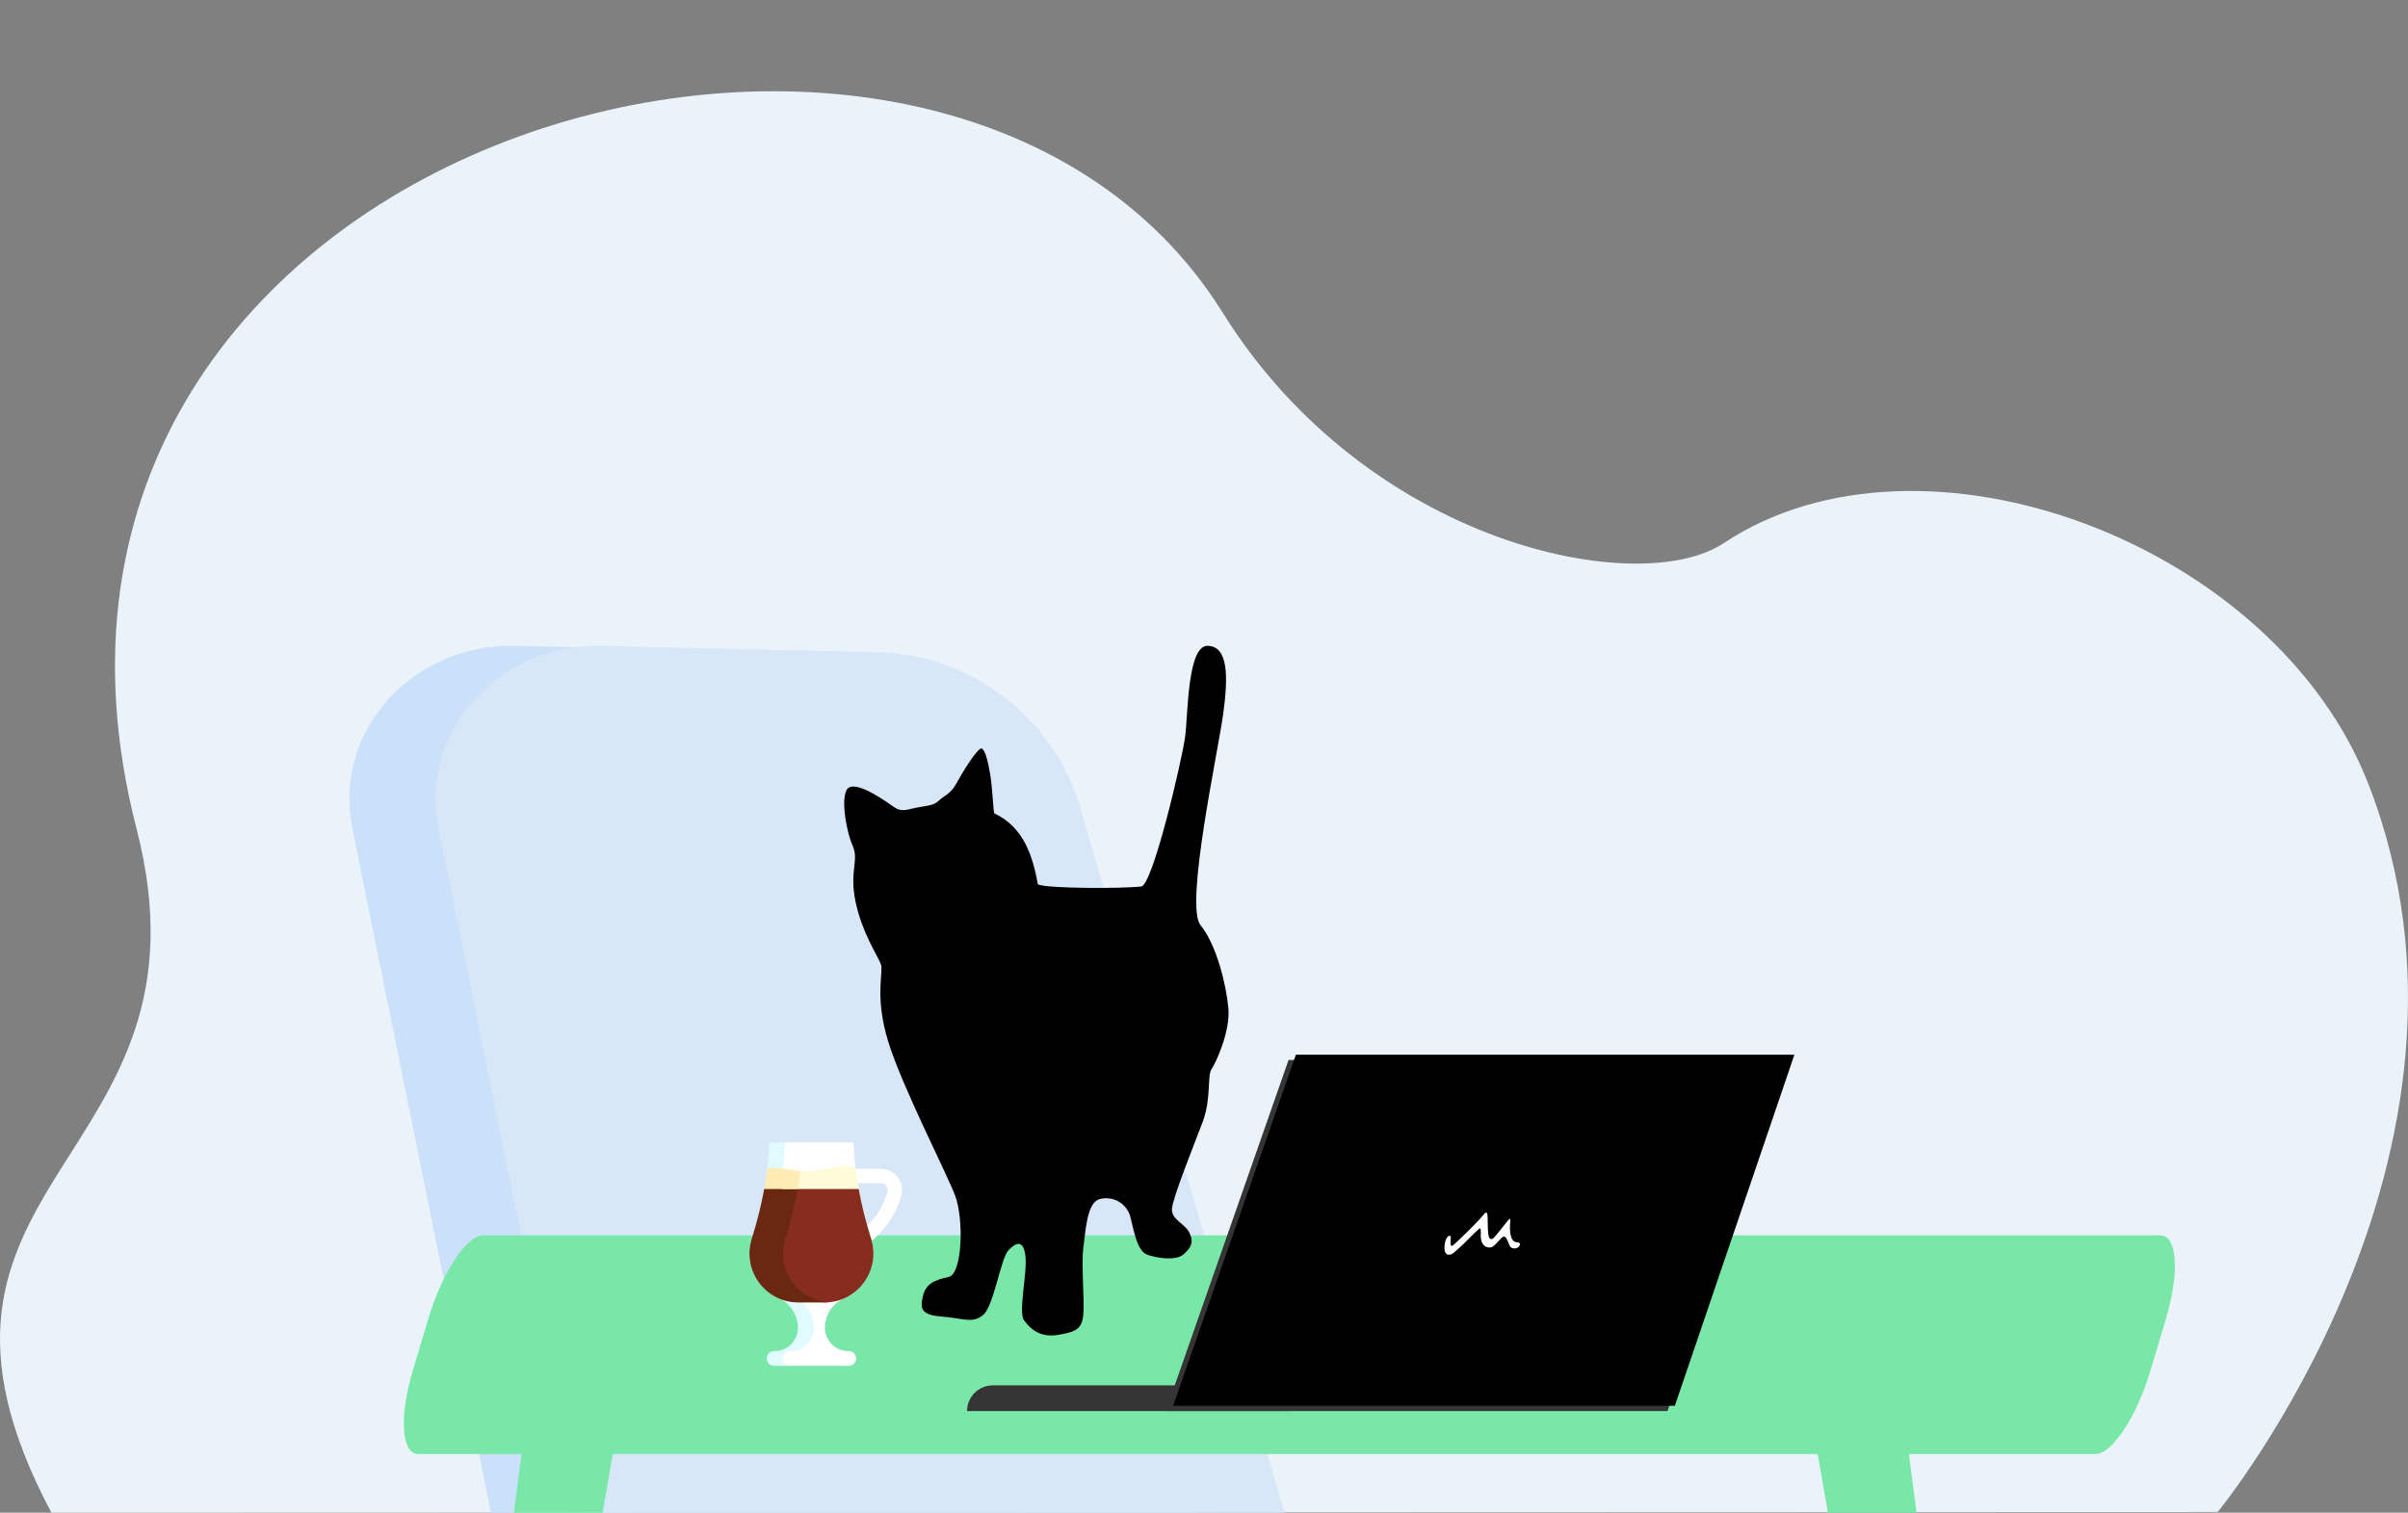 <svg width="1372" height="862" viewBox="0 0 1372 862" fill="none" xmlns="http://www.w3.org/2000/svg">
<rect x="0" y="0" width="1372" height="862" fill="#808080" stroke="none"/>
<g clip-path="url(#clip0)">
<path d="M1263.58 861.592C1263.58 861.592 1431.46 657.161 1349.41 446.702C1295.93 309.522 1095.32 234.351 982.102 309.522C933.878 341.535 779.175 310.603 696.572 178.055C536.05 -79.518 -24.162 76.91 77.826 472.371C127.182 663.742 -72.381 670.701 29.302 862L1263.58 861.592Z" fill="#EBF3FA"/>
<path d="M281.82 872.307L200.51 470.767C190.07 416.397 235.12 366.686 293.62 368.026L450.43 371.607C476.797 372.204 502.286 381.201 523.185 397.287C544.085 413.374 559.305 435.711 566.63 461.047L685.63 872.327L281.82 872.307Z" fill="#CBE0F9"/>
<path d="M331.01 872.307L249.7 470.767C239.26 416.397 284.31 366.686 342.81 368.026L499.63 371.627C525.99 372.227 551.47 381.223 572.364 397.306C593.257 413.388 608.474 435.718 615.8 461.047L734.8 872.327L331.01 872.307Z" fill="#D8E7F8"/>
<path d="M1166.56 1529.72L1166.57 1529.72C1168.01 1529.56 1169.39 1529.12 1170.65 1528.42C1171.92 1527.73 1173.03 1526.79 1173.92 1525.66C1174.82 1524.53 1175.48 1523.23 1175.88 1521.84C1176.27 1520.45 1176.38 1519 1176.21 1517.57C1176.21 1517.57 1176.21 1517.57 1176.21 1517.57L1079.16 766.813L1025.78 768.344L1156.18 1522.65C1156.18 1522.65 1156.18 1522.65 1156.18 1522.65C1156.59 1524.87 1157.85 1526.85 1159.68 1528.18C1161.51 1529.51 1163.78 1530.09 1166.02 1529.79L1166.09 1530.29L1166.02 1529.79L1166.56 1529.72Z" fill="#78E7A8" stroke="#78E7A8"/>
<path d="M218.243 1529.72L218.253 1529.72L218.783 1529.79C221.027 1530.09 223.3 1529.52 225.131 1528.19C226.962 1526.86 228.213 1524.88 228.626 1522.65C228.626 1522.65 228.626 1522.65 228.626 1522.65L359.037 768.344L305.646 766.813L208.594 1517.57C208.594 1517.57 208.594 1517.57 208.594 1517.57C208.423 1519 208.537 1520.46 208.93 1521.84C209.323 1523.23 209.987 1524.53 210.884 1525.66C211.781 1526.79 212.894 1527.73 214.157 1528.43C215.42 1529.12 216.808 1529.57 218.243 1529.72Z" fill="#78E7A8" stroke="#78E7A8"/>
<path d="M275.263 704.479H1230.99C1233.14 704.479 1234.91 705.687 1236.21 708.03C1237.51 710.37 1238.31 713.785 1238.57 718.048C1239.1 726.568 1237.48 738.369 1233.58 751.426L1224.69 781.116C1220.78 794.174 1215.34 805.975 1209.71 814.495C1206.9 818.758 1204.05 822.173 1201.35 824.513C1198.65 826.856 1196.16 828.064 1194.01 828.064H238.28C236.125 828.064 234.36 826.856 233.059 824.513C231.76 822.173 230.96 818.758 230.695 814.495C230.166 805.975 231.785 794.174 235.692 781.116L244.577 751.426C248.485 738.369 253.929 726.568 259.558 718.048C262.373 713.785 265.218 710.37 267.917 708.03C270.62 705.687 273.108 704.479 275.263 704.479Z" fill="#78E7A8" stroke="#78E7A8"/>
<path d="M734.71 804.08H551C550.998 800.205 552.533 796.487 555.268 793.743C558.003 790.998 561.716 789.451 565.59 789.44H734.71V804.08Z" fill="#353535"/>
<path d="M734.181 604H1018.21L950.091 804.08H664.211L734.181 604Z" fill="#353535"/>
<path d="M1022.39 601L954.271 801.08H668.391L738.361 601H1022.39Z" fill="black"/>
<path d="M828.378 709.235C825.71 711.679 826.621 706.954 826.621 705.013C826.754 703.432 823.758 703.726 823.098 709.431C822.352 715.874 826.043 715.8 828.378 713.812C834.887 708.272 836.977 705.506 841.105 701.704C843.301 699.681 843.916 698.544 843.692 703.58C843.376 710.704 848.337 711.694 850.509 710.391C853.995 707.892 856.407 702.653 858.168 705.506C859.954 708.4 859.861 710.551 861.503 711.143C865.354 712.533 867.79 707.919 864.361 707.876C860.075 707.821 860.081 700.194 860.481 696.175C860.801 692.959 859.42 695.212 858.467 696.397C850.658 706.098 850.808 706.348 849.139 705.95C847.274 705.506 847.808 695.602 847.522 692.451C847.294 689.931 845.903 691.256 845.237 692.234C841.122 697.322 831.225 706.627 828.378 709.235Z" fill="white"/>
<path d="M506.051 593.46C513.99 619.294 539.214 668.033 544.222 681.368C549.23 694.703 548.392 726.007 540.47 727.68C532.548 729.354 527.54 731.428 525.865 738.522C524.19 745.617 524.625 749.348 536.718 750.235C548.811 751.121 553.819 754.401 560.067 749.398C566.314 744.395 570.116 716.905 574.672 712.321C579.228 707.736 583.046 706.482 584.252 715.667C585.458 724.853 580.082 747.758 583.432 752.326C586.781 756.894 592.191 762.365 602.609 760.692C613.027 759.019 616.377 757.345 617.215 749.448C618.052 741.551 615.959 720.988 617.265 710.949C618.571 700.91 619.342 685.952 626.025 683.459C627.83 682.894 629.73 682.693 631.614 682.87C633.498 683.046 635.327 683.596 636.996 684.487C638.665 685.378 640.139 686.593 641.332 688.059C642.525 689.526 643.414 691.216 643.946 693.03C646.04 700.96 647.715 713.107 653.996 715.115C660.277 717.123 670.259 718.461 674.43 714.697C678.6 710.932 680.275 708.004 677.78 702.617C675.284 697.229 667.362 695.121 667.73 688.863C668.099 682.606 680.242 652.623 685.25 639.288C690.258 625.953 687.745 613.036 690.274 609.288C692.804 605.54 701.128 587.621 699.872 574.303C698.616 560.984 693.172 538.464 684.027 527.22C674.882 515.977 694.077 428.053 696.957 406.753C699.838 385.454 699.872 368.422 688.198 368.003C676.523 367.585 676.942 406.753 675.267 419.67C673.592 432.587 656.625 505.151 650.16 505.151C640.111 506.406 595.525 506.406 591.354 503.897C588.44 488.069 583.432 471.404 566.532 463.49C565.912 462.453 565.493 449.118 564.237 441.622C562.981 434.126 561.524 427.869 559.447 426.564C557.37 425.259 547.974 440.735 544.842 446.558C541.71 452.38 538.142 453.25 535.261 455.944C532.38 458.638 530.454 458.855 523.989 459.893C517.524 460.93 514.191 463.239 509.4 459.893C504.61 456.546 489.787 445.939 483.958 448.649C478.13 451.36 482.083 473.646 485.834 481.978C489.586 490.311 483.741 496.351 487.509 514.053C491.278 531.755 500.239 544.889 501.897 549.473C503.555 554.058 498.128 567.627 506.051 593.46Z" fill="black"/>
<path d="M535.553 728.841C535.622 728.577 535.688 728.311 535.753 728.045C535.689 728.311 535.621 728.576 535.553 728.841Z" fill="#AFE6FF"/>
<path d="M464.631 718.548H459.316L473.553 666.11H502.031C505.774 666.11 509.225 667.815 511.499 670.789C513.773 673.762 514.515 677.539 513.534 681.152C507.556 703.17 487.446 718.548 464.631 718.548ZM479.768 674.238L470.039 710.074C486.897 707.907 501.149 695.746 505.689 679.022C506.001 677.874 505.765 676.672 505.042 675.727C504.319 674.781 503.221 674.238 502.031 674.238H479.768V674.238Z" fill="white"/>
<path d="M496.383 706.073C490.632 687.716 486.932 669.359 486.281 651H444.374V718.853C444.374 729.634 448.209 740.139 455.455 748.123C457.737 750.637 459.306 753.476 459.316 756.453C459.298 761.537 453.038 766.076 447.828 768.343C446.251 769.029 445.237 770.589 445.237 772.308V774.767C445.237 776.73 446.829 778.321 448.792 778.321H483.49C485.758 778.321 487.709 776.579 487.815 774.314C487.929 771.896 486.002 769.9 483.609 769.9H483.34C475.999 769.9 470.047 763.962 470.021 756.627C470.047 749.376 474.298 742.759 480.948 739.859C486.49 737.441 491.195 733.24 494.207 727.759C497.852 721.127 498.645 713.294 496.383 706.073V706.073Z" fill="white"/>
<path d="M445.856 774.11C445.856 771.785 447.741 769.899 450.067 769.899H450.336C457.693 769.899 463.657 763.935 463.657 756.579V756.694C463.657 749.416 459.399 742.768 452.728 739.858C447.186 737.441 442.482 733.239 439.469 727.758C435.824 721.127 435.031 713.294 437.293 706.073C443.044 687.716 446.744 669.359 447.395 651H438.375C437.723 669.359 434.024 687.716 428.272 706.073C424.026 719.625 430.719 734.193 443.708 739.858C450.378 742.767 454.637 749.416 454.637 756.694V756.578C454.637 763.935 448.673 769.899 441.316 769.899H441.046C438.721 769.899 436.836 771.784 436.836 774.11C436.836 776.436 438.721 778.321 441.046 778.321H450.067C447.741 778.321 445.856 776.436 445.856 774.11Z" fill="#E1FAFF"/>
<path d="M445.652 706.402H496.48C496.448 706.293 496.417 706.183 496.383 706.073C493.37 696.457 490.927 686.841 489.185 677.224H445.652V706.402Z" fill="#872D1E"/>
<path d="M447.298 706.402C447.33 706.293 447.362 706.183 447.396 706.073C450.409 696.457 452.854 686.841 454.596 677.224H435.472C433.729 686.841 431.285 696.457 428.272 706.073C428.238 706.183 428.208 706.293 428.175 706.402H447.298Z" fill="#69280F"/>
<path d="M445.652 677.535H489.24C488.501 673.488 487.883 669.44 487.403 665.393C486.084 665.072 485.094 664.823 484.016 664.616C478.168 663.492 470.01 666.872 460.663 667.337C459.139 667.413 457.634 667.369 456.145 667.254C452.57 666.977 445.652 677.535 445.652 677.535Z" fill="#FFFAD7"/>
<path d="M454.538 677.535C455.164 674.104 455.704 670.673 456.146 667.243C448.851 666.67 444.362 665.075 438.328 665.612C438.369 665.627 437.685 665.743 437.2 665.838C436.729 669.737 436.128 673.636 435.416 677.535H454.538V677.535Z" fill="#FFEBB4"/>
<path d="M496.383 706.073C496.365 706.016 496.348 705.959 496.33 705.902H445.652V716.42C445.652 730.039 456.233 741.315 469.824 742.18C488.681 742.18 501.954 723.854 496.383 706.073Z" fill="#872D1E"/>
<path d="M471.89 742.101C462.551 741.408 454.127 736.047 449.572 727.759C445.928 721.127 445.134 713.295 447.396 706.073C447.414 706.016 447.431 705.959 447.449 705.902H428.325C422.653 724.026 436.059 742.18 454.831 742.18C470.64 742.173 470.334 742.217 471.89 742.101Z" fill="#69280F"/>
</g>
<defs>
<clipPath id="clip0">
<rect width="1372" height="862" fill="white"/>
</clipPath>
</defs>
</svg>
